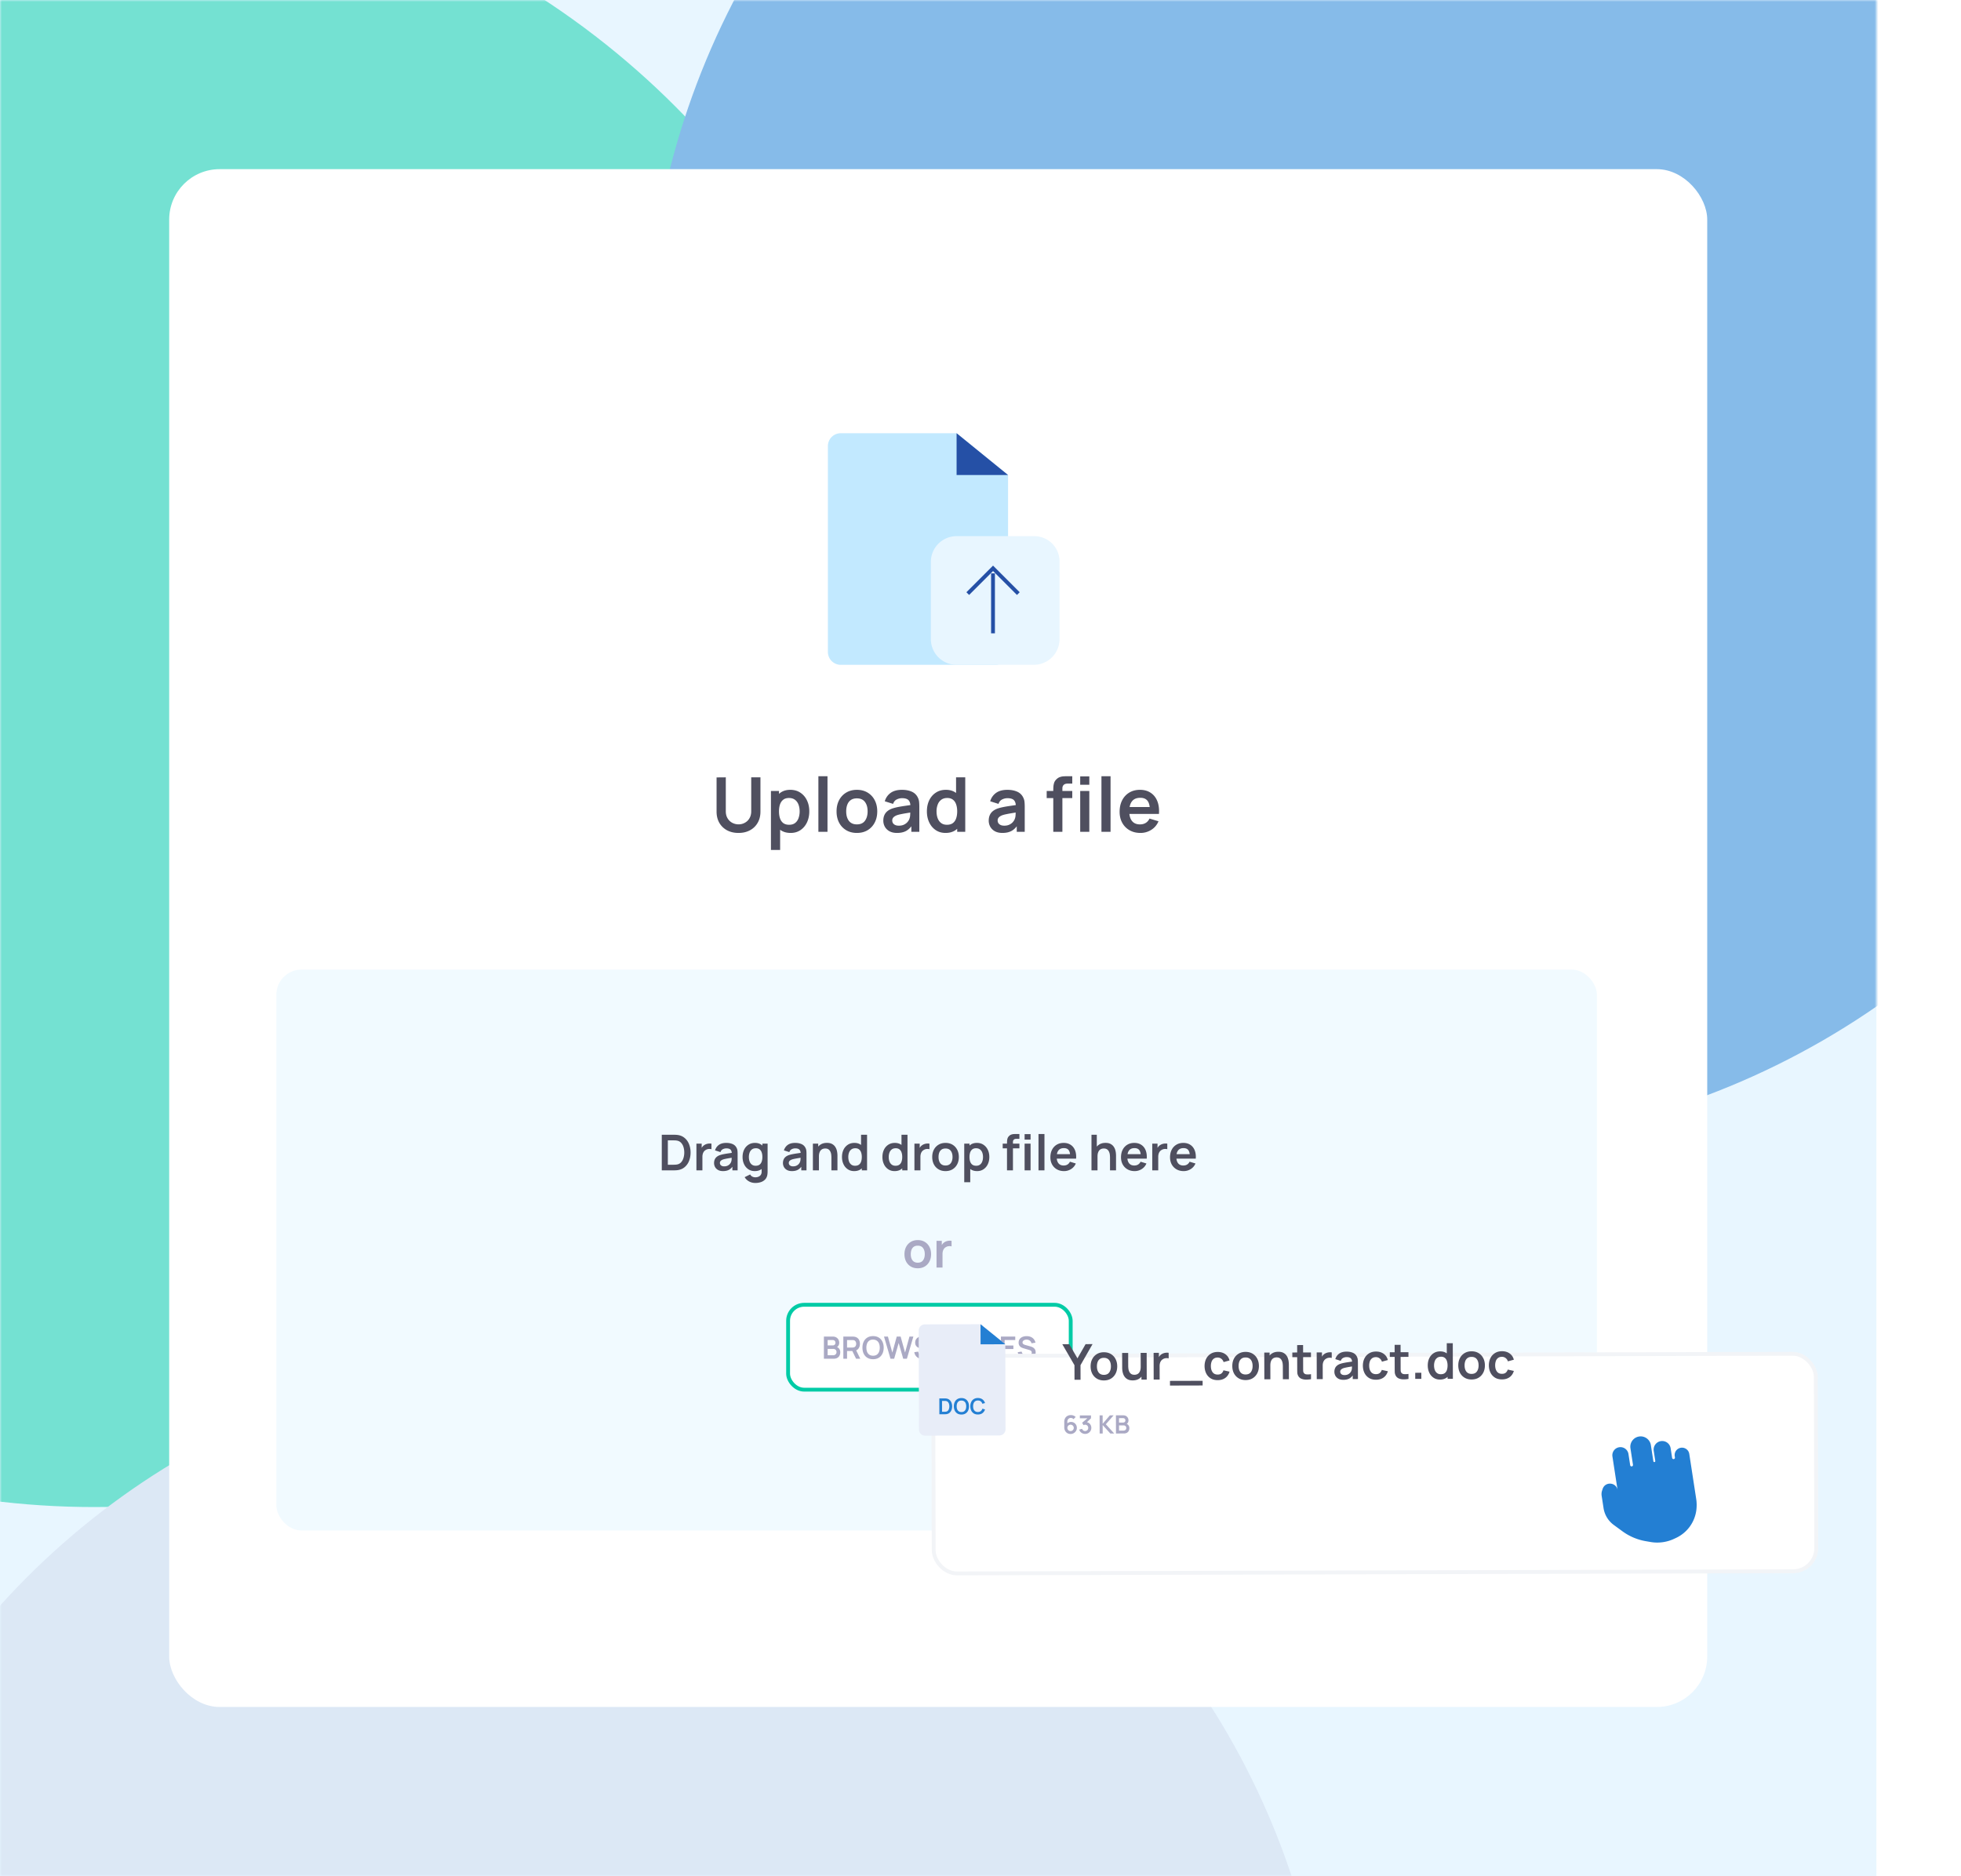 <svg width="510" height="488" fill="none" xmlns="http://www.w3.org/2000/svg"><path fill="#E8F6FF" d="M0 0h488v488H0z"/><mask id="a" style="mask-type:alpha" maskUnits="userSpaceOnUse" x="0" y="0" width="488" height="488"><path fill="#fff" d="M0 0h488v488H0z"/></mask><g opacity=".5" mask="url(#a)"><g filter="url(#b)"><circle cx="24.5" cy="178.5" r="213.5" fill="#00CBA6"/></g><g filter="url(#c)"><circle cx="372" cy="94" r="204" fill="#237FD3"/></g><g filter="url(#d)"><circle cx="147.5" cy="550.5" r="198.5" fill="#D0D9EC"/></g></g><rect x="44" y="44" width="400" height="400" rx="13.115" fill="#fff"/><path d="M262.17 169.582a3.348 3.348 0 0 1-3.347 3.347h-40.164a3.348 3.348 0 0 1-3.347-3.347V116.03a3.347 3.347 0 0 1 3.347-3.347h30.123l13.388 10.878v46.021z" fill="#C2E9FF"/><path d="M248.782 123.561v-10.878l13.388 10.878h-13.388z" fill="#2550A6"/><path d="M275.558 166.235a6.694 6.694 0 0 1-6.694 6.694h-20.082a6.694 6.694 0 0 1-6.694-6.694v-20.082a6.694 6.694 0 0 1 6.694-6.694h20.201a6.574 6.574 0 0 1 6.575 6.574v20.202z" fill="#E8F6FF"/><path d="m251.687 154.398 6.574-6.573 6.574 6.574M258.253 164.739V149.14" stroke="#2550A6" strokeWidth="3.347"/><path d="M192.065 216.655c-1.128 0-2.121-.229-2.98-.688a5.057 5.057 0 0 1-2.007-1.938c-.478-.833-.718-1.81-.718-2.931v-8.882l2.4-.02v8.843c0 .531.089 1.007.266 1.426.184.42.43.777.738 1.072.308.289.662.509 1.062.659.4.151.813.227 1.239.227a3.312 3.312 0 0 0 2.312-.895 3.18 3.18 0 0 0 .728-1.073c.177-.419.265-.891.265-1.416v-8.843h2.4v8.902c0 1.121-.242 2.098-.728 2.931a4.96 4.96 0 0 1-2.006 1.938c-.853.459-1.843.688-2.971.688zm13.559 0c-1.036 0-1.905-.245-2.607-.737-.701-.492-1.229-1.161-1.583-2.007-.354-.852-.531-1.806-.531-2.862 0-1.069.177-2.026.531-2.872.354-.846.872-1.512 1.554-1.997.688-.492 1.538-.738 2.547-.738 1.004 0 1.873.246 2.607.738.741.485 1.315 1.151 1.721 1.997.407.839.61 1.796.61 2.872 0 1.062-.2 2.016-.6 2.862-.4.846-.964 1.515-1.692 2.007-.728.492-1.58.737-2.557.737zm-5.125 4.427v-15.345h2.095v7.456h.295v7.889h-2.39zm4.761-6.551c.616 0 1.125-.154 1.525-.462.4-.309.695-.725.885-1.25a5.056 5.056 0 0 0 .295-1.77c0-.643-.098-1.226-.295-1.751-.197-.531-.502-.951-.915-1.259-.413-.315-.938-.472-1.574-.472-.603 0-1.095.147-1.475.443-.38.288-.662.695-.846 1.219-.177.518-.266 1.125-.266 1.82 0 .688.089 1.295.266 1.82.184.524.469.934.856 1.229.393.289.908.433 1.544.433zm7.578 1.829v-14.459h2.37v14.459h-2.37zm10.009.295c-1.063 0-1.991-.239-2.784-.718a4.923 4.923 0 0 1-1.849-1.977c-.433-.846-.649-1.816-.649-2.911 0-1.115.223-2.092.668-2.931a4.93 4.93 0 0 1 1.859-1.967c.794-.473 1.712-.709 2.755-.709 1.068 0 2 .24 2.793.718a4.918 4.918 0 0 1 1.849 1.987c.44.84.659 1.807.659 2.902 0 1.102-.223 2.075-.669 2.921a4.917 4.917 0 0 1-1.849 1.977c-.793.472-1.721.708-2.783.708zm0-2.223c.944 0 1.645-.314 2.104-.944.46-.629.689-1.442.689-2.439 0-1.03-.233-1.849-.698-2.459-.466-.617-1.164-.925-2.095-.925-.636 0-1.161.145-1.574.433-.407.282-.708.679-.905 1.19-.197.505-.295 1.092-.295 1.761 0 1.029.233 1.852.698 2.469.472.61 1.164.914 2.076.914zm10.439 2.223c-.767 0-1.417-.144-1.948-.432a3.069 3.069 0 0 1-1.21-1.171 3.261 3.261 0 0 1-.403-1.603c0-.512.085-.971.256-1.377.17-.413.433-.767.787-1.062.354-.302.813-.548 1.377-.738a13.06 13.06 0 0 1 1.495-.374c.577-.111 1.2-.213 1.869-.305.675-.098 1.38-.203 2.115-.315l-.846.482c.006-.734-.158-1.275-.492-1.623-.335-.347-.898-.521-1.692-.521-.479 0-.941.112-1.387.335-.446.222-.757.606-.934 1.15l-2.164-.678c.262-.899.76-1.62 1.495-2.164.741-.545 1.738-.817 2.99-.817.944 0 1.774.154 2.489.463a3.093 3.093 0 0 1 1.603 1.514c.19.374.305.758.344 1.151.039.387.059.81.059 1.269v6.521h-2.075v-2.301l.344.373c-.479.768-1.039 1.332-1.682 1.692-.636.354-1.433.531-2.39.531zm.472-1.888c.538 0 .997-.095 1.377-.285.38-.191.682-.423.905-.699.229-.275.384-.534.462-.777.125-.301.194-.646.207-1.033.019-.393.029-.711.029-.954l.728.217c-.715.111-1.328.21-1.839.295-.512.085-.951.167-1.318.246a8.346 8.346 0 0 0-.974.246 3.007 3.007 0 0 0-.698.344c-.19.131-.338.282-.443.452a1.186 1.186 0 0 0-.147.6c0 .263.065.495.196.699.131.196.322.354.571.472.255.118.57.177.944.177zm12.151 1.888c-.977 0-1.83-.245-2.557-.737-.728-.492-1.292-1.161-1.692-2.007-.4-.846-.6-1.8-.6-2.862 0-1.076.2-2.033.6-2.872.406-.846.98-1.512 1.721-1.997.741-.492 1.613-.738 2.616-.738 1.01 0 1.856.246 2.538.738.689.485 1.21 1.151 1.564 1.997.354.846.531 1.803.531 2.872 0 1.056-.177 2.01-.531 2.862-.354.846-.882 1.515-1.584 2.007-.701.492-1.57.737-2.606.737zm.364-2.124c.636 0 1.147-.144 1.534-.433.394-.295.679-.705.856-1.229.184-.525.275-1.132.275-1.82 0-.695-.091-1.302-.275-1.82-.177-.524-.456-.931-.836-1.219-.38-.296-.872-.443-1.475-.443-.637 0-1.161.157-1.574.472-.413.308-.718.728-.915 1.259a4.948 4.948 0 0 0-.295 1.751c0 .649.095 1.239.285 1.77.197.525.495.941.895 1.25.4.308.908.462 1.525.462zm2.665 1.829v-7.455h-.295v-6.709h2.391v14.164h-2.096zm11.762.295c-.767 0-1.416-.144-1.947-.432a3.055 3.055 0 0 1-1.21-1.171 3.251 3.251 0 0 1-.404-1.603c0-.512.086-.971.256-1.377a2.72 2.72 0 0 1 .787-1.062c.354-.302.813-.548 1.377-.738.426-.138.925-.262 1.495-.374.577-.111 1.2-.213 1.869-.305.675-.098 1.38-.203 2.115-.315l-.846.482c.006-.734-.158-1.275-.492-1.623-.334-.347-.898-.521-1.692-.521-.478 0-.941.112-1.387.335-.446.222-.757.606-.934 1.15l-2.164-.678a4.018 4.018 0 0 1 1.495-2.164c.741-.545 1.738-.817 2.99-.817.945 0 1.774.154 2.489.463a3.089 3.089 0 0 1 1.603 1.514c.19.374.305.758.344 1.151.04.387.059.81.059 1.269v6.521h-2.075v-2.301l.344.373c-.478.768-1.039 1.332-1.682 1.692-.636.354-1.433.531-2.39.531zm.472-1.888c.538 0 .997-.095 1.377-.285.381-.191.682-.423.905-.699.23-.275.384-.534.462-.777.125-.301.194-.646.207-1.033.02-.393.03-.711.03-.954l.727.217c-.714.111-1.327.21-1.839.295-.511.085-.951.167-1.318.246a8.346 8.346 0 0 0-.974.246 3.007 3.007 0 0 0-.698.344c-.19.131-.338.282-.443.452a1.186 1.186 0 0 0-.147.6c0 .263.065.495.196.699.132.196.322.354.571.472.256.118.57.177.944.177zm12.755 1.593v-10.79c0-.269.01-.564.029-.885.02-.328.076-.653.168-.974.091-.321.259-.613.501-.875.302-.335.627-.564.974-.689a3.368 3.368 0 0 1 1.043-.216c.341-.02.639-.03.895-.03h1.328v1.928h-1.23c-.452 0-.79.115-1.013.344-.216.223-.325.518-.325.886v11.301h-2.37zm-1.712-8.764v-1.859h6.65v1.859h-6.65zm8.715-3.472v-2.173h2.371v2.173h-2.371zm0 12.236v-10.623h2.371v10.623h-2.371zm5.525 0v-14.459h2.37v14.459h-2.37zm10.146.295c-1.075 0-2.02-.232-2.833-.698a4.972 4.972 0 0 1-1.908-1.938c-.452-.826-.679-1.777-.679-2.852 0-1.161.223-2.167.669-3.02a4.887 4.887 0 0 1 1.859-1.996c.794-.473 1.712-.709 2.754-.709 1.102 0 2.036.259 2.804.777.773.512 1.347 1.236 1.721 2.174.374.938.515 2.043.423 3.315h-2.351v-.866c-.006-1.154-.21-1.996-.61-2.528-.4-.531-1.029-.796-1.888-.796-.971 0-1.692.301-2.164.905-.472.596-.708 1.472-.708 2.626 0 1.075.236 1.908.708 2.498.472.59 1.16.885 2.065.885.584 0 1.086-.127 1.505-.383.427-.262.754-.639.984-1.131l2.341.708c-.407.957-1.036 1.702-1.889 2.233a5.166 5.166 0 0 1-2.803.796zm-3.659-4.947v-1.79h7.308v1.79h-7.308z" fill="#4F4F5F"/><rect x="71.869" y="252.197" width="343.443" height="145.902" rx="6.557" fill="#F1FAFF"/><path d="M172.111 304.422v-9.263h2.953c.077 0 .229.002.457.007.231.004.454.019.669.045.733.094 1.353.356 1.859.784.51.425.896.967 1.157 1.628.262.66.393 1.383.393 2.167 0 .785-.131 1.508-.393 2.168a4.024 4.024 0 0 1-1.157 1.634c-.506.425-1.126.684-1.859.778-.21.026-.431.041-.663.045a25.09 25.09 0 0 1-.463.007h-2.953zm1.576-1.46h1.377c.129 0 .292-.005.489-.013.201-.009.379-.028.534-.058a1.842 1.842 0 0 0 1.068-.585c.274-.309.476-.684.604-1.126.133-.442.2-.905.2-1.39 0-.501-.067-.973-.2-1.415a2.796 2.796 0 0 0-.617-1.112 1.856 1.856 0 0 0-1.055-.573 2.761 2.761 0 0 0-.534-.058c-.197-.008-.36-.013-.489-.013h-1.377v6.343zm7.432 1.46v-6.947h1.371v1.692l-.168-.219c.086-.232.2-.442.341-.631.146-.193.32-.351.521-.476.172-.115.36-.205.566-.27a2.58 2.58 0 0 1 .644-.122c.218-.017.431-.008.636.026v1.447a1.996 1.996 0 0 0-.714-.058 1.651 1.651 0 0 0-.72.225c-.214.116-.39.264-.528.444-.132.18-.231.386-.295.618a2.68 2.68 0 0 0-.097.739v3.532h-1.557zm6.918.193c-.502 0-.926-.094-1.273-.283a1.996 1.996 0 0 1-.792-.766 2.132 2.132 0 0 1-.263-1.048 2.3 2.3 0 0 1 .167-.901c.111-.27.283-.501.514-.694.232-.198.532-.358.901-.483a8.6 8.6 0 0 1 .978-.244c.377-.073.784-.14 1.222-.2.442-.064.903-.133 1.383-.206l-.553.316c.004-.481-.103-.834-.322-1.062-.219-.227-.587-.341-1.106-.341a2 2 0 0 0-.907.219c-.292.146-.496.397-.611.753l-1.416-.444a2.632 2.632 0 0 1 .978-1.415c.485-.356 1.137-.534 1.956-.534.617 0 1.16.101 1.627.302.472.202.821.532 1.049.991.124.244.199.495.225.752.025.253.038.53.038.83v4.265h-1.357v-1.505l.225.244c-.313.502-.679.871-1.1 1.106-.416.232-.937.348-1.563.348zm.309-1.235c.352 0 .652-.062.9-.187.249-.124.446-.276.592-.456.15-.181.251-.35.303-.509.081-.197.126-.422.135-.675.013-.257.019-.465.019-.624l.476.142c-.467.072-.868.137-1.203.193-.334.055-.622.109-.862.16-.24.048-.452.101-.637.161-.18.064-.332.14-.456.225a1.005 1.005 0 0 0-.29.296.776.776 0 0 0-.096.393c0 .171.043.323.128.456.086.129.21.232.373.309.168.077.373.116.618.116zm8.081 4.322a3.46 3.46 0 0 1-1.113-.18 3.117 3.117 0 0 1-.952-.521 2.747 2.747 0 0 1-.694-.81l1.428-.708c.133.253.319.44.559.56a1.7 1.7 0 0 0 .779.186c.321 0 .609-.057.862-.173a1.27 1.27 0 0 0 .585-.502c.142-.219.208-.493.199-.823v-1.975h.193v-5.281h1.358v7.281c0 .176-.009.343-.026.502a3.498 3.498 0 0 1-.071.476c-.103.45-.3.819-.592 1.106a2.677 2.677 0 0 1-1.087.65 4.526 4.526 0 0 1-1.428.212zm-.135-3.087c-.639 0-1.196-.161-1.672-.483a3.194 3.194 0 0 1-1.107-1.312c-.261-.553-.392-1.177-.392-1.872 0-.703.131-1.329.392-1.878a3.17 3.17 0 0 1 1.126-1.306c.485-.321 1.055-.482 1.711-.482.661 0 1.214.161 1.66.482.45.318.791.753 1.022 1.306.232.553.348 1.179.348 1.878 0 .691-.116 1.315-.348 1.872a2.944 2.944 0 0 1-1.035 1.312c-.459.322-1.027.483-1.705.483zm.238-1.39c.416 0 .751-.094 1.004-.283.257-.193.444-.461.559-.804.12-.343.18-.739.18-1.19 0-.454-.06-.851-.18-1.19a1.611 1.611 0 0 0-.546-.797c-.249-.193-.571-.29-.965-.29-.416 0-.759.103-1.03.309-.27.202-.469.476-.598.823a3.255 3.255 0 0 0-.193 1.145c0 .425.062.811.187 1.158.128.343.324.616.585.817.262.202.594.302.997.302zm9.423 1.39c-.502 0-.927-.094-1.274-.283a2 2 0 0 1-.791-.766 2.122 2.122 0 0 1-.264-1.048c0-.335.056-.635.167-.901.112-.27.283-.501.515-.694.231-.198.532-.358.9-.483a8.6 8.6 0 0 1 .978-.244c.378-.073.785-.14 1.222-.2.442-.064.903-.133 1.383-.206l-.553.316c.004-.481-.103-.834-.322-1.062-.218-.227-.587-.341-1.106-.341-.313 0-.615.073-.907.219-.291.146-.495.397-.611.753l-1.415-.444a2.621 2.621 0 0 1 .978-1.415c.484-.356 1.136-.534 1.955-.534.618 0 1.16.101 1.628.302.471.202.821.532 1.048.991.124.244.199.495.225.752.026.253.039.53.039.83v4.265h-1.358v-1.505l.226.244c-.313.502-.68.871-1.1 1.106-.416.232-.937.348-1.563.348zm.308-1.235c.352 0 .652-.062.901-.187.249-.124.446-.276.592-.456.15-.181.251-.35.302-.509.081-.197.127-.422.135-.675.013-.257.019-.465.019-.624l.476.142c-.467.072-.868.137-1.202.193-.335.055-.622.109-.862.16a5.605 5.605 0 0 0-.637.161c-.18.064-.333.14-.457.225a1 1 0 0 0-.289.296.766.766 0 0 0-.097.393c0 .171.043.323.129.456.086.129.21.232.373.309.167.077.373.116.617.116zm9.966 1.042v-3.345a6.53 6.53 0 0 0-.045-.727 2.49 2.49 0 0 0-.212-.765 1.442 1.442 0 0 0-.489-.611c-.214-.159-.506-.238-.875-.238-.197 0-.392.032-.585.096a1.331 1.331 0 0 0-.527.335c-.155.154-.279.368-.373.643-.095.27-.142.617-.142 1.042l-.92-.393c0-.591.114-1.127.341-1.608a2.74 2.74 0 0 1 1.016-1.145c.446-.287.995-.431 1.647-.431.515 0 .939.086 1.274.258.334.171.6.39.797.656.198.266.343.549.438.849.094.3.154.585.18.855.03.266.045.483.045.65v3.879h-1.57zm-4.817 0v-6.947h1.383v2.155h.186v4.792h-1.569zm10.738.193c-.639 0-1.197-.161-1.673-.483a3.185 3.185 0 0 1-1.106-1.312c-.262-.553-.392-1.177-.392-1.872 0-.703.13-1.329.392-1.878a3.163 3.163 0 0 1 1.126-1.306c.484-.321 1.055-.482 1.711-.482.66 0 1.213.161 1.659.482.45.318.791.753 1.023 1.306.232.553.347 1.179.347 1.878 0 .691-.115 1.315-.347 1.872a2.953 2.953 0 0 1-1.036 1.312c-.459.322-1.027.483-1.704.483zm.238-1.39c.416 0 .75-.094 1.003-.283.257-.193.444-.461.56-.804.12-.343.18-.739.18-1.19 0-.454-.06-.851-.18-1.19-.116-.343-.298-.609-.547-.797-.249-.193-.57-.29-.965-.29-.416 0-.759.103-1.029.309a1.76 1.76 0 0 0-.598.823 3.232 3.232 0 0 0-.193 1.145c0 .425.062.811.186 1.158a1.8 1.8 0 0 0 .586.817c.261.202.594.302.997.302zm1.743 1.197v-4.876h-.193v-4.387h1.563v9.263h-1.37zm8.534.193c-.639 0-1.196-.161-1.672-.483a3.194 3.194 0 0 1-1.107-1.312c-.261-.553-.392-1.177-.392-1.872 0-.703.131-1.329.392-1.878a3.17 3.17 0 0 1 1.126-1.306c.485-.321 1.055-.482 1.711-.482.661 0 1.214.161 1.66.482.45.318.791.753 1.023 1.306.231.553.347 1.179.347 1.878 0 .691-.116 1.315-.347 1.872a2.953 2.953 0 0 1-1.036 1.312c-.459.322-1.027.483-1.705.483zm.238-1.39c.416 0 .751-.094 1.004-.283.257-.193.444-.461.559-.804.12-.343.18-.739.18-1.19 0-.454-.06-.851-.18-1.19a1.611 1.611 0 0 0-.546-.797c-.249-.193-.571-.29-.965-.29-.416 0-.759.103-1.029.309-.271.202-.47.476-.599.823a3.255 3.255 0 0 0-.193 1.145c0 .425.063.811.187 1.158.129.343.324.616.585.817.262.202.594.302.997.302zm1.743 1.197v-4.876h-.192v-4.387h1.563v9.263h-1.371zm3.174 0v-6.947h1.37v1.692l-.167-.219c.086-.232.199-.442.341-.631.146-.193.319-.351.521-.476.171-.115.36-.205.566-.27.21-.068.425-.109.643-.122a2.64 2.64 0 0 1 .637.026v1.447a2 2 0 0 0-.714-.058 1.647 1.647 0 0 0-.72.225 1.617 1.617 0 0 0-.528.444c-.133.18-.231.386-.296.618a2.718 2.718 0 0 0-.096.739v3.532h-1.557zm8.081.193c-.695 0-1.301-.157-1.82-.47a3.22 3.22 0 0 1-1.209-1.293c-.284-.553-.425-1.188-.425-1.904 0-.729.146-1.368.437-1.917a3.234 3.234 0 0 1 1.216-1.286c.519-.309 1.119-.463 1.801-.463.699 0 1.308.156 1.827.469.519.313.922.747 1.209 1.3.288.549.431 1.181.431 1.897 0 .721-.145 1.358-.437 1.911-.287.549-.691.98-1.209 1.293-.519.308-1.126.463-1.821.463zm0-1.454c.618 0 1.077-.206 1.377-.617.3-.412.45-.944.45-1.596 0-.673-.152-1.209-.457-1.608-.304-.403-.761-.604-1.37-.604-.416 0-.759.094-1.029.283a1.626 1.626 0 0 0-.592.778c-.128.33-.193.714-.193 1.151 0 .674.152 1.212.457 1.615.309.399.761.598 1.357.598zm8.223 1.454c-.678 0-1.246-.161-1.705-.483a2.951 2.951 0 0 1-1.035-1.312c-.232-.557-.348-1.181-.348-1.872 0-.699.116-1.325.348-1.878.231-.553.57-.988 1.016-1.306.45-.321 1.006-.482 1.666-.482.656 0 1.224.161 1.705.482.484.318.86.753 1.125 1.306.266.549.399 1.175.399 1.878 0 .695-.131 1.319-.392 1.872a3.194 3.194 0 0 1-1.107 1.312c-.476.322-1.033.483-1.672.483zm-3.351 2.894v-10.034h1.37v4.876h.193v5.158h-1.563zm3.113-4.284c.403 0 .735-.1.997-.302.262-.201.455-.474.579-.817.129-.347.193-.733.193-1.158 0-.42-.064-.802-.193-1.145a1.767 1.767 0 0 0-.598-.823c-.27-.206-.613-.309-1.029-.309-.395 0-.717.097-.965.29-.249.188-.433.454-.554.797a3.709 3.709 0 0 0-.173 1.19c0 .451.058.847.173 1.19.121.343.307.611.56.804.257.189.594.283 1.01.283zm8.007 1.197v-7.057c0-.175.007-.368.02-.578a2.9 2.9 0 0 1 .109-.637c.06-.21.169-.401.328-.573.197-.218.409-.369.637-.45.231-.086.459-.133.682-.142.223-.012.418-.019.585-.019h.868v1.261h-.804c-.296 0-.516.075-.662.225-.142.146-.213.339-.213.579v7.391h-1.55zm-1.119-5.731v-1.216h4.348v1.216h-4.348zm5.699-2.271v-1.422h1.55v1.422h-1.55zm0 8.002v-6.947h1.55v6.947h-1.55zm3.613 0v-9.456h1.55v9.456h-1.55zm6.635.193c-.703 0-1.32-.152-1.852-.457a3.248 3.248 0 0 1-1.248-1.267c-.296-.54-.444-1.162-.444-1.865 0-.759.146-1.418.437-1.975a3.198 3.198 0 0 1 1.216-1.306c.519-.309 1.119-.463 1.801-.463.721 0 1.332.169 1.834.508.506.334.881.808 1.125 1.422.245.613.337 1.335.277 2.167h-1.538v-.566c-.004-.754-.137-1.306-.398-1.653-.262-.347-.674-.521-1.235-.521-.635 0-1.107.197-1.416.592-.308.39-.463.963-.463 1.717 0 .704.155 1.248.463 1.634.309.386.76.579 1.351.579.382 0 .71-.084.984-.251.279-.171.494-.418.644-.739l1.531.463a3.11 3.11 0 0 1-1.235 1.46 3.386 3.386 0 0 1-1.834.521zm-2.393-3.236v-1.17h4.78v1.17h-4.78zm14.355 3.043v-3.345a6.53 6.53 0 0 0-.045-.727 2.492 2.492 0 0 0-.213-.765 1.442 1.442 0 0 0-.489-.611c-.214-.159-.506-.238-.874-.238a1.85 1.85 0 0 0-.586.096 1.338 1.338 0 0 0-.527.335c-.155.154-.279.368-.373.643-.095.27-.142.617-.142 1.042l-.92-.393c0-.591.114-1.127.341-1.608.232-.48.571-.862 1.017-1.145.446-.287.995-.431 1.646-.431.515 0 .939.086 1.274.258.334.171.6.39.798.656.197.266.343.549.437.849.094.3.154.585.18.855.03.266.045.483.045.65v3.879h-1.569zm-4.818 0v-9.263h1.383v4.876h.186v4.387h-1.569zm11.224.193c-.703 0-1.321-.152-1.852-.457a3.248 3.248 0 0 1-1.248-1.267c-.296-.54-.444-1.162-.444-1.865 0-.759.146-1.418.437-1.975a3.198 3.198 0 0 1 1.216-1.306c.519-.309 1.119-.463 1.801-.463.72 0 1.332.169 1.833.508.506.334.882.808 1.126 1.422.244.613.337 1.335.277 2.167h-1.538v-.566c-.004-.754-.137-1.306-.399-1.653-.261-.347-.673-.521-1.235-.521-.634 0-1.106.197-1.415.592-.309.39-.463.963-.463 1.717 0 .704.154 1.248.463 1.634.309.386.759.579 1.351.579.382 0 .71-.084.984-.251a1.67 1.67 0 0 0 .643-.739l1.531.463a3.104 3.104 0 0 1-1.235 1.46 3.38 3.38 0 0 1-1.833.521zm-2.393-3.236v-1.17h4.78v1.17h-4.78zm6.974 3.043v-6.947h1.37v1.692l-.167-.219c.085-.232.199-.442.341-.631a1.89 1.89 0 0 1 .521-.476c.171-.115.36-.205.566-.27.21-.068.424-.109.643-.122a2.64 2.64 0 0 1 .637.026v1.447a2 2 0 0 0-.714-.058 1.655 1.655 0 0 0-.721.225c-.214.116-.39.264-.527.444-.133.18-.232.386-.296.618a2.718 2.718 0 0 0-.097.739v3.532h-1.556zm8.171.193c-.703 0-1.321-.152-1.853-.457a3.262 3.262 0 0 1-1.248-1.267c-.295-.54-.443-1.162-.443-1.865 0-.759.145-1.418.437-1.975a3.198 3.198 0 0 1 1.216-1.306c.519-.309 1.119-.463 1.801-.463.72 0 1.331.169 1.833.508.506.334.881.808 1.126 1.422.244.613.336 1.335.276 2.167h-1.537v-.566c-.004-.754-.137-1.306-.399-1.653-.261-.347-.673-.521-1.235-.521-.634 0-1.106.197-1.415.592-.309.39-.463.963-.463 1.717 0 .704.154 1.248.463 1.634.309.386.759.579 1.351.579.382 0 .71-.084.984-.251a1.67 1.67 0 0 0 .643-.739l1.531.463a3.104 3.104 0 0 1-1.235 1.46 3.38 3.38 0 0 1-1.833.521zm-2.393-3.236v-1.17h4.779v1.17h-4.779z" fill="#4F4F5F"/><path d="M238.68 329.893c-.695 0-1.302-.156-1.821-.469a3.22 3.22 0 0 1-1.209-1.293c-.283-.554-.424-1.188-.424-1.904 0-.729.145-1.368.437-1.917a3.23 3.23 0 0 1 1.216-1.287c.519-.308 1.119-.463 1.801-.463.699 0 1.308.157 1.827.47.518.313.922.746 1.209 1.299.287.549.431 1.182.431 1.898 0 .72-.146 1.357-.438 1.91a3.22 3.22 0 0 1-1.209 1.293c-.519.309-1.126.463-1.82.463zm0-1.454c.617 0 1.076-.205 1.376-.617.3-.412.451-.944.451-1.595 0-.674-.153-1.21-.457-1.608-.305-.404-.761-.605-1.37-.605-.416 0-.759.094-1.029.283a1.624 1.624 0 0 0-.592.778c-.129.33-.193.714-.193 1.152 0 .673.152 1.211.457 1.614.308.399.761.598 1.357.598zm4.884 1.261v-6.947h1.37v1.692l-.167-.219c.086-.231.199-.442.341-.63.146-.193.319-.352.521-.476.171-.116.36-.206.566-.27.21-.069.425-.11.643-.123a2.64 2.64 0 0 1 .637.026v1.447a1.979 1.979 0 0 0-.714-.057 1.621 1.621 0 0 0-.72.225 1.593 1.593 0 0 0-.528.444c-.133.18-.231.385-.296.617a2.72 2.72 0 0 0-.096.74v3.531h-1.557z" fill="#AAA9C4"/><rect x="204.963" y="339.388" width="73.497" height="22.076" rx="4.169" fill="#fff"/><path d="M214.272 353.427v-5.77h2.288c.39 0 .709.079.957.236.251.155.437.354.557.597.123.243.185.495.185.754 0 .318-.076.587-.229.809a1.096 1.096 0 0 1-.613.449v-.201c.363.083.639.256.826.517.189.262.284.56.284.894 0 .342-.065.641-.196.897a1.407 1.407 0 0 1-.585.601c-.257.145-.575.217-.954.217h-2.52zm.978-.91h1.422a.999.999 0 0 0 .453-.1.782.782 0 0 0 .428-.733.857.857 0 0 0-.1-.417.732.732 0 0 0-.292-.292.897.897 0 0 0-.461-.113h-1.45v1.655zm0-2.556h1.298a.84.84 0 0 0 .372-.08.616.616 0 0 0 .261-.237.72.72 0 0 0 .096-.384.694.694 0 0 0-.192-.501c-.129-.134-.308-.2-.537-.2h-1.298v1.402zm4.077 3.466v-5.77h2.384a4.067 4.067 0 0 1 .461.032c.334.051.609.162.826.333.219.171.38.387.484.649.107.259.161.547.161.865 0 .47-.119.875-.357 1.214-.238.337-.602.545-1.094.625l-.413.036h-1.486v2.016h-.966zm3.314 0-1.138-2.348.982-.217 1.25 2.565h-1.094zm-2.348-2.917h1.378c.054 0 .114-.003.181-.008.066-.006.128-.016.184-.032a.726.726 0 0 0 .377-.213.866.866 0 0 0 .196-.344c.04-.128.06-.254.06-.377s-.02-.248-.06-.376a.864.864 0 0 0-.196-.349.724.724 0 0 0-.377-.212.755.755 0 0 0-.184-.028 2.014 2.014 0 0 0-.181-.008h-1.378v1.947zm6.765 3.037c-.577 0-1.072-.126-1.483-.377a2.509 2.509 0 0 1-.949-1.057c-.22-.452-.329-.975-.329-1.571s.109-1.119.329-1.571c.221-.451.538-.802.949-1.054.411-.253.906-.38 1.483-.38.577 0 1.071.127 1.482.38.414.252.731.603.95 1.054.221.452.332.975.332 1.571s-.111 1.119-.332 1.571a2.479 2.479 0 0 1-.95 1.057c-.411.251-.905.377-1.482.377zm0-.91c.387.003.709-.082.965-.256.259-.174.453-.418.581-.733.131-.315.197-.684.197-1.106 0-.422-.066-.788-.197-1.098a1.562 1.562 0 0 0-.581-.729c-.256-.174-.578-.263-.965-.269-.388-.002-.71.083-.966.257a1.6 1.6 0 0 0-.581.733 2.927 2.927 0 0 0-.192 1.106c0 .422.064.789.192 1.102.128.31.321.551.577.725.259.174.582.263.97.268zm4.537.79-1.687-5.77h1.014l1.15 4.167 1.146-4.159 1.014-.008 1.15 4.167 1.146-4.167h1.013l-1.682 5.77h-.954l-1.182-4.103-1.174 4.103h-.954zm8.579.12c-.422 0-.802-.073-1.142-.22a2.165 2.165 0 0 1-.833-.629 2.076 2.076 0 0 1-.413-.978l1.002-.152c.085.342.26.606.525.793.267.187.574.28.921.28.206 0 .4-.032.581-.096.182-.064.329-.157.441-.28a.638.638 0 0 0 .172-.453.578.578 0 0 0-.16-.405.757.757 0 0 0-.2-.144 1.381 1.381 0 0 0-.281-.116l-1.49-.441a4.27 4.27 0 0 1-.417-.148 1.788 1.788 0 0 1-.421-.261 1.324 1.324 0 0 1-.324-.424 1.483 1.483 0 0 1-.124-.641c0-.372.093-.683.28-.934.19-.254.443-.443.761-.569a2.852 2.852 0 0 1 1.066-.184c.396.002.748.071 1.058.204.31.131.569.322.777.573.209.251.356.554.441.91l-1.038.18a1.12 1.12 0 0 0-.248-.517 1.154 1.154 0 0 0-.445-.328 1.507 1.507 0 0 0-1.094-.033.963.963 0 0 0-.396.257.575.575 0 0 0-.149.393c0 .141.043.257.129.348a.966.966 0 0 0 .316.213c.128.05.258.093.389.128l1.033.288c.142.038.301.088.477.152.177.065.346.154.509.269.163.115.297.266.401.453.107.187.16.424.16.713 0 .299-.063.562-.188.789-.123.225-.29.412-.501.561a2.29 2.29 0 0 1-.725.337 3.16 3.16 0 0 1-.85.112zm3.131-.12v-5.77h3.727v.906h-2.761v1.422h2.28v.905h-2.28v1.631h2.761v.906h-3.727zm6.292 0v-5.77h3.474v.966h-2.508v1.438h2.027v.962h-2.027v2.404h-.966zm4.275 0v-5.77h.966v5.77h-.966zm2.246 0v-5.77h.966v4.864h2.548v.906h-3.514zm4.193 0v-5.77h3.726v.906h-2.761v1.422h2.28v.905h-2.28v1.631h2.761v.906h-3.726zm6.768.12c-.422 0-.803-.073-1.142-.22a2.165 2.165 0 0 1-.833-.629 2.066 2.066 0 0 1-.413-.978l1.002-.152c.085.342.26.606.525.793.267.187.574.28.921.28.206 0 .4-.032.581-.096.182-.064.329-.157.441-.28a.638.638 0 0 0 .172-.453.578.578 0 0 0-.16-.405.774.774 0 0 0-.2-.144 1.381 1.381 0 0 0-.281-.116l-1.49-.441a4.179 4.179 0 0 1-.417-.148 1.788 1.788 0 0 1-.421-.261 1.324 1.324 0 0 1-.324-.424 1.483 1.483 0 0 1-.125-.641c0-.372.094-.683.281-.934.19-.254.443-.443.761-.569a2.852 2.852 0 0 1 1.066-.184c.395.002.748.071 1.058.204.31.131.569.322.777.573.209.251.355.554.441.91l-1.038.18a1.13 1.13 0 0 0-.248-.517 1.154 1.154 0 0 0-.445-.328 1.507 1.507 0 0 0-1.094-.033.974.974 0 0 0-.397.257.579.579 0 0 0-.148.393.49.49 0 0 0 .128.348.97.97 0 0 0 .317.213c.128.05.258.093.389.128l1.033.288c.142.038.301.088.477.152.176.065.346.154.509.269.163.115.297.266.401.453.107.187.16.424.16.713 0 .299-.063.562-.188.789-.123.225-.29.412-.501.561a2.29 2.29 0 0 1-.725.337 3.16 3.16 0 0 1-.85.112z" fill="#AAA9C4"/><rect x="204.963" y="339.388" width="73.497" height="22.076" rx="4.169" stroke="#00CBA6" strokeWidth=".82"/><g filter="url(#e)"><rect x="223" y="330.594" width="230.328" height="57.377" rx="6.432" transform="rotate(-.147 223 330.594)" fill="#fff"/><rect x="223.403" y="330.995" width="229.524" height="56.573" rx="6.03" transform="rotate(-.147 223.403 330.995)" stroke="#F2F4F7" strokeWidth=".804"/></g><path d="M261.508 371.768a1.608 1.608 0 0 1-1.604 1.612l-19.298.05a1.608 1.608 0 0 1-1.612-1.604l-.066-25.73a1.608 1.608 0 0 1 1.604-1.612l14.473-.037 6.446 5.209.057 22.112z" fill="#E8EDF8"/><path d="m255.018 349.672-.014-5.227 6.446 5.21-6.432.017zM244.302 367.866l-.011-4.117 1.313-.003.203.002c.103.002.202.008.297.02.326.041.602.156.827.346.227.188.4.429.517.722.117.293.176.614.176.963.001.349-.056.67-.171.964a1.806 1.806 0 0 1-.513.728c-.225.189-.5.305-.825.348a3.04 3.04 0 0 1-.295.02 7.91 7.91 0 0 1-.206.004l-1.312.003zm.699-.651.612-.001c.057 0 .129-.002.217-.006.089-.005.168-.013.237-.027a.82.82 0 0 0 .474-.261c.122-.138.211-.305.267-.501.059-.197.088-.403.087-.618 0-.223-.03-.433-.09-.629a1.23 1.23 0 0 0-.276-.494.823.823 0 0 0-.469-.253 1.258 1.258 0 0 0-.237-.025 6.785 6.785 0 0 0-.218-.005l-.611.002.007 2.818zm5.046.722c-.412.001-.765-.087-1.059-.266a1.79 1.79 0 0 1-.679-.753 2.54 2.54 0 0 1-.237-1.12 2.53 2.53 0 0 1 .231-1.121c.157-.323.383-.574.676-.754.293-.182.645-.273 1.057-.274.411-.001.764.088 1.058.269.296.178.523.428.68.75.159.322.239.695.24 1.12.001.425-.077.799-.234 1.121a1.775 1.775 0 0 1-.676.757c-.293.18-.645.27-1.057.271zm-.002-.649c.277.001.506-.06.689-.185a1.12 1.12 0 0 0 .413-.524c.093-.225.139-.488.138-.789a2.009 2.009 0 0 0-.142-.783 1.116 1.116 0 0 0-.416-.519c-.183-.124-.413-.187-.69-.19-.276-.001-.505.06-.688.185-.183.124-.32.299-.413.524a2.077 2.077 0 0 0-.135.789c0 .301.047.563.139.786.092.221.23.393.413.516.185.124.416.187.692.19zm4.285.638c-.412.001-.765-.088-1.059-.266a1.79 1.79 0 0 1-.679-.753 2.525 2.525 0 0 1-.238-1.12 2.53 2.53 0 0 1 .232-1.121c.157-.323.382-.574.675-.754.293-.182.646-.273 1.058-.274.474-.001.87.117 1.187.354.317.236.54.554.668.956l-.694.193a1.21 1.21 0 0 0-.41-.627c-.193-.152-.443-.228-.75-.227-.276 0-.507.063-.691.187a1.135 1.135 0 0 0-.413.525 2.09 2.09 0 0 0-.138.786c0 .301.047.564.139.789.094.223.233.396.419.519.185.123.416.185.692.184.307-.001.556-.078.748-.231.192-.152.328-.362.408-.63l.695.19a1.884 1.884 0 0 1-.664.963c-.316.237-.711.356-1.185.357z" fill="#237FD3"/><path d="m279.449 358.894-.01-3.795-3.166-5.459 1.808-.005 2.138 3.687 2.114-3.698 1.807-.005-3.131 5.476.009 3.795-1.569.004zm7.652.173c-.695.002-1.302-.153-1.822-.464a3.227 3.227 0 0 1-1.212-1.29c-.285-.553-.428-1.187-.43-1.903-.002-.729.142-1.368.433-1.918.29-.55.694-.98 1.212-1.29.518-.31 1.118-.466 1.8-.468.699-.001 1.308.154 1.828.465.52.312.924.744 1.213 1.297.288.548.434 1.18.435 1.896.002.72-.142 1.358-.432 1.912a3.235 3.235 0 0 1-1.206 1.296c-.518.31-1.124.466-1.819.467zm-.004-1.453c.618-.002 1.076-.209 1.375-.621.299-.413.448-.945.446-1.597-.002-.673-.155-1.209-.461-1.607-.305-.402-.762-.602-1.371-.601-.416.001-.759.097-1.029.286a1.632 1.632 0 0 0-.59.78c-.127.33-.191.714-.19 1.152.002.673.156 1.211.461 1.613.31.398.763.596 1.359.595zm7.493 1.441c-.514.001-.939-.084-1.274-.254a2.255 2.255 0 0 1-.799-.654 2.86 2.86 0 0 1-.44-.848 4.58 4.58 0 0 1-.189-.849 7.6 7.6 0 0 1-.04-.656l-.01-3.879 1.57-.004.008 3.345c.001.214.016.457.047.727.031.266.1.523.208.771.112.244.276.445.49.604.22.158.513.236.882.235.198 0 .393-.033.585-.098.193-.065.367-.174.521-.329.158-.159.284-.376.377-.651.094-.274.14-.622.139-1.042l.921.39a3.652 3.652 0 0 1-.343 1.609 2.74 2.74 0 0 1-1.007 1.154c-.445.284-.994.427-1.646.429zm2.27-.206-.005-2.154h-.187l-.012-4.792 1.557-.004.018 6.947-1.371.003zm3.178-.008-.018-6.947 1.37-.003.004 1.691-.167-.218c.085-.232.198-.442.339-.631.145-.194.318-.353.52-.478.171-.116.359-.206.565-.271.21-.069.424-.111.643-.124.219-.018.431-.01.637.024l.004 1.447a2.006 2.006 0 0 0-.715-.056 1.636 1.636 0 0 0-.719.227c-.215.117-.39.265-.527.446a1.88 1.88 0 0 0-.294.618 2.721 2.721 0 0 0-.095.74l.009 3.531-1.556.004zm4.242 1.559-.003-1.216 8.49-.022.004 1.216-8.491.022zm12.406-1.409c-.716.002-1.327-.155-1.834-.471a3.172 3.172 0 0 1-1.168-1.309c-.267-.553-.404-1.178-.41-1.877.003-.712.14-1.343.413-1.893a3.154 3.154 0 0 1 1.181-1.302c.509-.319 1.115-.479 1.819-.481.789-.002 1.456.196 2.002.593.55.393.909.933 1.078 1.619l-1.543.422c-.121-.373-.321-.662-.6-.867a1.536 1.536 0 0 0-.953-.313c-.403.001-.735.098-.996.292a1.65 1.65 0 0 0-.577.786 3.268 3.268 0 0 0-.184 1.139c.002.661.151 1.194.448 1.601.297.407.737.609 1.321.608.411-.001.735-.097.97-.286.24-.189.419-.462.538-.818l1.584.349c-.213.709-.587 1.254-1.122 1.637-.535.379-1.19.569-1.967.571zm7.263-.018c-.695.001-1.302-.154-1.821-.465a3.23 3.23 0 0 1-1.213-1.29c-.284-.553-.428-1.187-.429-1.903-.002-.729.142-1.368.432-1.918.29-.55.694-.979 1.212-1.29.519-.31 1.118-.466 1.8-.467.699-.002 1.309.153 1.828.465.52.311.924.743 1.213 1.296.289.548.434 1.18.436 1.896.002.721-.142 1.358-.433 1.912a3.235 3.235 0 0 1-1.206 1.296c-.518.31-1.124.466-1.819.468zm-.004-1.454c.618-.002 1.076-.209 1.375-.621.3-.413.448-.945.447-1.597-.002-.673-.156-1.208-.461-1.607-.306-.402-.763-.602-1.372-.601-.416.001-.759.097-1.028.286a1.626 1.626 0 0 0-.59.78c-.128.33-.191.714-.19 1.152.002.673.155 1.211.461 1.613.309.398.762.596 1.358.595zm9.693 1.236-.009-3.345c0-.219-.016-.461-.046-.727a2.524 2.524 0 0 0-.215-.765 1.455 1.455 0 0 0-.49-.61c-.215-.158-.507-.236-.876-.235-.197 0-.392.033-.585.098a1.335 1.335 0 0 0-.526.335c-.154.155-.278.37-.372.645-.093.27-.14.618-.139 1.042l-.92-.39a3.706 3.706 0 0 1 .336-1.609 2.75 2.75 0 0 1 1.014-1.148c.445-.288.994-.433 1.645-.435.515-.001.94.084 1.275.254.335.171.601.389.799.654.198.266.344.548.44.848.095.3.155.585.182.855.031.266.046.483.047.65l.01 3.879-1.57.004zm-4.818.012-.018-6.947 1.383-.003.006 2.154h.186l.013 4.792-1.57.004zm12.138-.031a6.383 6.383 0 0 1-1.351.113 3.105 3.105 0 0 1-1.177-.235 1.628 1.628 0 0 1-.793-.725c-.16-.3-.244-.606-.254-.919a40.927 40.927 0 0 1-.015-1.062l-.016-6.04 1.544-.004.015 5.95c.001.279.004.524.009.734.009.21.054.381.136.514.155.257.402.4.741.429a5 5 0 0 0 1.158-.054l.003 1.299zm-4.858-5.719-.004-1.216 4.844-.012.003 1.216-4.843.012zm6.352 5.715-.018-6.947 1.37-.004.004 1.692-.167-.218c.085-.232.198-.442.339-.631.145-.194.318-.353.52-.478.171-.116.359-.206.565-.271.21-.069.424-.111.643-.124.219-.018.431-.01.637.024l.003 1.447a2 2 0 0 0-.714-.056 1.644 1.644 0 0 0-.72.227 1.635 1.635 0 0 0-.526.445c-.132.181-.23.387-.294.619a2.721 2.721 0 0 0-.095.74l.009 3.531-1.556.004zm6.918.175c-.502.001-.927-.092-1.274-.28a2.001 2.001 0 0 1-.794-.763 2.134 2.134 0 0 1-.266-1.048 2.304 2.304 0 0 1 .165-.901c.111-.27.282-.502.513-.696.231-.198.531-.359.899-.485a8.55 8.55 0 0 1 .977-.246c.377-.074.785-.142 1.222-.203.441-.065.902-.135 1.382-.209l-.552.316c.003-.48-.105-.834-.325-1.06-.219-.227-.588-.34-1.107-.338-.313 0-.615.074-.906.221-.291.146-.494.398-.609.754l-1.417-.44c.17-.588.495-1.061.974-1.418.484-.357 1.135-.537 1.955-.539.617-.002 1.16.098 1.628.298.472.2.822.53 1.051.988.125.244.2.495.227.752.026.253.04.53.041.83l.011 4.264-1.358.004-.004-1.505.226.244c-.312.502-.677.872-1.097 1.109-.415.232-.936.35-1.562.351zm.305-1.236c.352-.001.652-.063.901-.188a1.75 1.75 0 0 0 .59-.459c.15-.18.25-.35.301-.509.081-.197.126-.422.134-.675.012-.258.018-.466.017-.624l.477.14c-.468.074-.868.139-1.203.196-.334.057-.621.111-.861.163-.24.048-.452.102-.637.162-.18.065-.332.141-.456.227-.124.086-.22.185-.289.296a.778.778 0 0 0-.095.393c0 .172.044.324.13.456a.894.894 0 0 0 .374.308c.167.077.373.115.617.114zm8.182 1.214c-.717.002-1.328-.155-1.835-.471a3.172 3.172 0 0 1-1.168-1.309c-.267-.553-.404-1.178-.41-1.877.003-.712.141-1.343.414-1.893.277-.553.67-.988 1.18-1.302.509-.319 1.116-.479 1.819-.481.789-.002 1.456.196 2.002.593.55.394.909.933 1.078 1.619l-1.542.422a1.685 1.685 0 0 0-.601-.867 1.536 1.536 0 0 0-.953-.313c-.403.001-.735.098-.996.292a1.65 1.65 0 0 0-.577.786 3.245 3.245 0 0 0-.183 1.139c.001.661.151 1.194.448 1.601.296.407.737.609 1.32.608.411-.001.735-.097.97-.286.24-.189.419-.462.539-.818l1.583.35c-.213.708-.587 1.253-1.122 1.636-.535.379-1.19.569-1.966.571zm8.454-.214a6.316 6.316 0 0 1-1.351.112 3.076 3.076 0 0 1-1.178-.235 1.634 1.634 0 0 1-.793-.724 2.09 2.09 0 0 1-.253-.92 40.845 40.845 0 0 1-.015-1.061l-.016-6.04 1.544-.004.015 5.95c.001.279.004.523.008.733.01.211.055.382.137.515.155.257.402.4.741.429.339.029.724.011 1.157-.055l.004 1.3zm-4.859-5.719-.003-1.216 4.844-.012.003 1.215-4.844.013zm6.61 5.714-.004-1.589 1.589-.004.004 1.589-1.589.004zm6.436.177c-.639.001-1.197-.158-1.674-.479a3.186 3.186 0 0 1-1.11-1.309c-.263-.552-.395-1.176-.397-1.871-.002-.703.127-1.33.387-1.879.265-.554.639-.99 1.123-1.309.484-.323 1.053-.485 1.71-.487.66-.001 1.214.158 1.66.479.451.316.794.75 1.027 1.303.232.552.35 1.178.352 1.877.001.691-.113 1.315-.343 1.873-.23.554-.574.992-1.032 1.315-.458.323-1.026.485-1.703.487zm.234-1.39c.416-.002.75-.097 1.003-.286a1.62 1.62 0 0 0 .557-.806c.119-.343.178-.74.177-1.19a3.56 3.56 0 0 0-.183-1.19c-.117-.342-.299-.608-.549-.796-.249-.192-.571-.288-.965-.287-.416.001-.759.105-1.029.312a1.765 1.765 0 0 0-.596.825 3.233 3.233 0 0 0-.19 1.145c.001.425.064.81.19 1.157.129.343.325.615.587.816.262.201.595.301.998.3zm1.746 1.191-.012-4.875h-.193l-.012-4.387 1.564-.004.023 9.263-1.37.003zm6.243.177c-.695.002-1.302-.153-1.822-.465a3.22 3.22 0 0 1-1.213-1.289c-.284-.553-.427-1.187-.429-1.903-.002-.729.142-1.369.432-1.918a3.23 3.23 0 0 1 1.213-1.29c.518-.31 1.118-.466 1.8-.468.699-.001 1.308.154 1.828.465.519.312.924.744 1.212 1.296.289.549.434 1.181.436 1.897.002.72-.142 1.358-.432 1.912a3.235 3.235 0 0 1-1.206 1.296c-.518.31-1.125.466-1.819.467zm-.004-1.453c.617-.002 1.076-.209 1.375-.621.299-.413.448-.945.446-1.597-.002-.673-.155-1.209-.461-1.607-.305-.402-.763-.602-1.372-.601-.415.001-.758.096-1.028.286a1.632 1.632 0 0 0-.59.78c-.128.33-.191.714-.19 1.152.002.673.156 1.211.461 1.613.31.398.763.596 1.359.595zm7.905 1.433c-.716.002-1.328-.155-1.835-.471a3.17 3.17 0 0 1-1.167-1.309c-.268-.553-.404-1.179-.41-1.878.002-.712.14-1.342.413-1.892a3.152 3.152 0 0 1 1.18-1.302c.51-.319 1.116-.479 1.819-.481.789-.002 1.457.196 2.002.593.55.393.91.933 1.079 1.618l-1.543.422c-.121-.372-.321-.661-.601-.866a1.533 1.533 0 0 0-.952-.313c-.403.001-.736.098-.997.292a1.646 1.646 0 0 0-.577.786 3.268 3.268 0 0 0-.183 1.139c.002.66.151 1.194.448 1.601.297.406.737.609 1.32.607.412-.001.735-.096.971-.285.239-.19.419-.462.538-.819l1.583.35c-.212.708-.586 1.254-1.121 1.637-.535.379-1.191.569-1.967.571z" fill="#4F4F5F"/><path d="M278.425 372.995a1.613 1.613 0 0 1-.833-.214 1.605 1.605 0 0 1-.585-.605 1.793 1.793 0 0 1-.219-.888l-.004-1.436a1.95 1.95 0 0 1 .211-.935c.144-.265.344-.47.602-.615.259-.145.561-.218.904-.218.238-.001.465.039.679.119.214.078.405.205.571.379l-.569.556a.875.875 0 0 0-.305-.232.85.85 0 0 0-.374-.085.895.895 0 0 0-.802.471.936.936 0 0 0-.11.45l.002.783-.145-.157c.135-.157.298-.28.487-.368.19-.09.389-.136.597-.136.297-.001.56.066.787.201.228.133.408.316.539.55.132.231.198.495.199.792.001.296-.074.564-.224.804-.148.239-.345.43-.592.572a1.617 1.617 0 0 1-.816.212zm-.002-.757a.838.838 0 0 0 .42-.109.85.85 0 0 0 .3-.299.784.784 0 0 0 .114-.42.82.82 0 0 0-.415-.721.777.777 0 0 0-.417-.113.84.84 0 0 0-.72.418.809.809 0 0 0-.11.42.825.825 0 0 0 .408.714c.127.074.267.11.42.11zm3.793.738a1.636 1.636 0 0 1-1.218-.525 1.526 1.526 0 0 1-.333-.596l.764-.208a.787.787 0 0 0 .299.435c.147.1.308.149.483.146a.794.794 0 0 0 .807-.818.814.814 0 0 0-.227-.587.772.772 0 0 0-.585-.234.772.772 0 0 0-.213.03.981.981 0 0 0-.196.082l-.362-.622 1.583-1.361.069.19-2.246.006-.001-.745 2.895-.007.002.747-1.273 1.23-.007-.233c.287.019.53.098.732.238.204.139.359.319.467.539.11.221.165.462.166.725 0 .297-.072.564-.218.8a1.577 1.577 0 0 1-.582.562 1.63 1.63 0 0 1-.806.206zm3.772-.099-.012-4.721.79-.002.005 2.19 1.88-2.195.971-.002-2.024 2.32 2.173 2.401-1.003.002-1.996-2.198.006 2.203-.79.002zm4.245-.01-.012-4.722 1.872-.005c.32 0 .581.063.784.192.206.126.359.289.457.487.102.199.152.404.153.616.001.26-.061.481-.185.663a.891.891 0 0 1-.501.368v-.163c.297.067.523.207.676.421.156.214.234.457.235.73 0 .28-.052.525-.159.735-.107.21-.266.375-.477.493-.21.119-.47.178-.78.179l-2.063.006zm.798-.747 1.164-.003a.813.813 0 0 0 .371-.083.64.64 0 0 0 .349-.601.696.696 0 0 0-.083-.34.6.6 0 0 0-.24-.239.739.739 0 0 0-.377-.091l-1.187.003.003 1.354zm-.005-2.092 1.062-.002a.694.694 0 0 0 .305-.067.5.5 0 0 0 .213-.194.593.593 0 0 0 .078-.315.57.57 0 0 0-.159-.409c-.105-.109-.252-.163-.44-.163l-1.062.003.003 1.147z" fill="#AAA9C4"/><path d="m416.663 387.699.143-.424c.672-1.993 3.568-1.743 3.887.337l-1.339-8.718a2.109 2.109 0 1 1 4.168-.641l.087.564.351 2.284a.369.369 0 1 0 .729-.112l-.669-4.352a2.69 2.69 0 0 1 5.315-.817l.655 4.258a.254.254 0 1 0 .502-.077l-.406-2.64a2.224 2.224 0 0 1 4.396-.676l.388 2.527a.369.369 0 1 0 .73-.112l-.052-.338a1.915 1.915 0 1 1 3.786-.582l1.798 11.698c.15.974.161 1.965.034 2.942a9.284 9.284 0 0 1-5.253 7.198l-.513.241a10.315 10.315 0 0 1-6.161.828l-1.264-.22a14.374 14.374 0 0 1-6.016-2.557l-2.257-1.65a6.691 6.691 0 0 1-2.666-4.388l-.492-3.198a2.93 2.93 0 0 1 .119-1.375z" fill="#237FD3"/><defs><filter id="b" x="-339" y="-185" width="727" height="727" filterUnits="userSpaceOnUse" color-interpolation-filters="sRGB"><feFlood flood-opacity="0" result="BackgroundImageFix"/><feBlend in="SourceGraphic" in2="BackgroundImageFix" result="shape"/><feGaussianBlur stdDeviation="75" result="effect1_foregroundBlur_9_35"/></filter><filter id="c" x="-82" y="-360" width="908" height="908" filterUnits="userSpaceOnUse" color-interpolation-filters="sRGB"><feFlood flood-opacity="0" result="BackgroundImageFix"/><feBlend in="SourceGraphic" in2="BackgroundImageFix" result="shape"/><feGaussianBlur stdDeviation="125" result="effect1_foregroundBlur_9_35"/></filter><filter id="d" x="-301" y="102" width="897" height="897" filterUnits="userSpaceOnUse" color-interpolation-filters="sRGB"><feFlood flood-opacity="0" result="BackgroundImageFix"/><feBlend in="SourceGraphic" in2="BackgroundImageFix" result="shape"/><feGaussianBlur stdDeviation="125" result="effect1_foregroundBlur_9_35"/></filter><filter id="e" x="205.327" y="314.74" width="304.415" height="131.91" filterUnits="userSpaceOnUse" color-interpolation-filters="sRGB"><feFlood flood-opacity="0" result="BackgroundImageFix"/><feColorMatrix in="SourceAlpha" values="0 0 0 0 0 0 0 0 0 0 0 0 0 0 0 0 0 0 127 0" result="hardAlpha"/><feOffset dx="19.297" dy="21.71"/><feGaussianBlur stdDeviation="18.493"/><feComposite in2="hardAlpha" operator="out"/><feColorMatrix values="0 0 0 0 0.145 0 0 0 0 0.314 0 0 0 0 0.651 0 0 0 0.2 0"/><feBlend in2="BackgroundImageFix" result="effect1_dropShadow_9_35"/><feBlend in="SourceGraphic" in2="effect1_dropShadow_9_35" result="shape"/></filter></defs></svg>